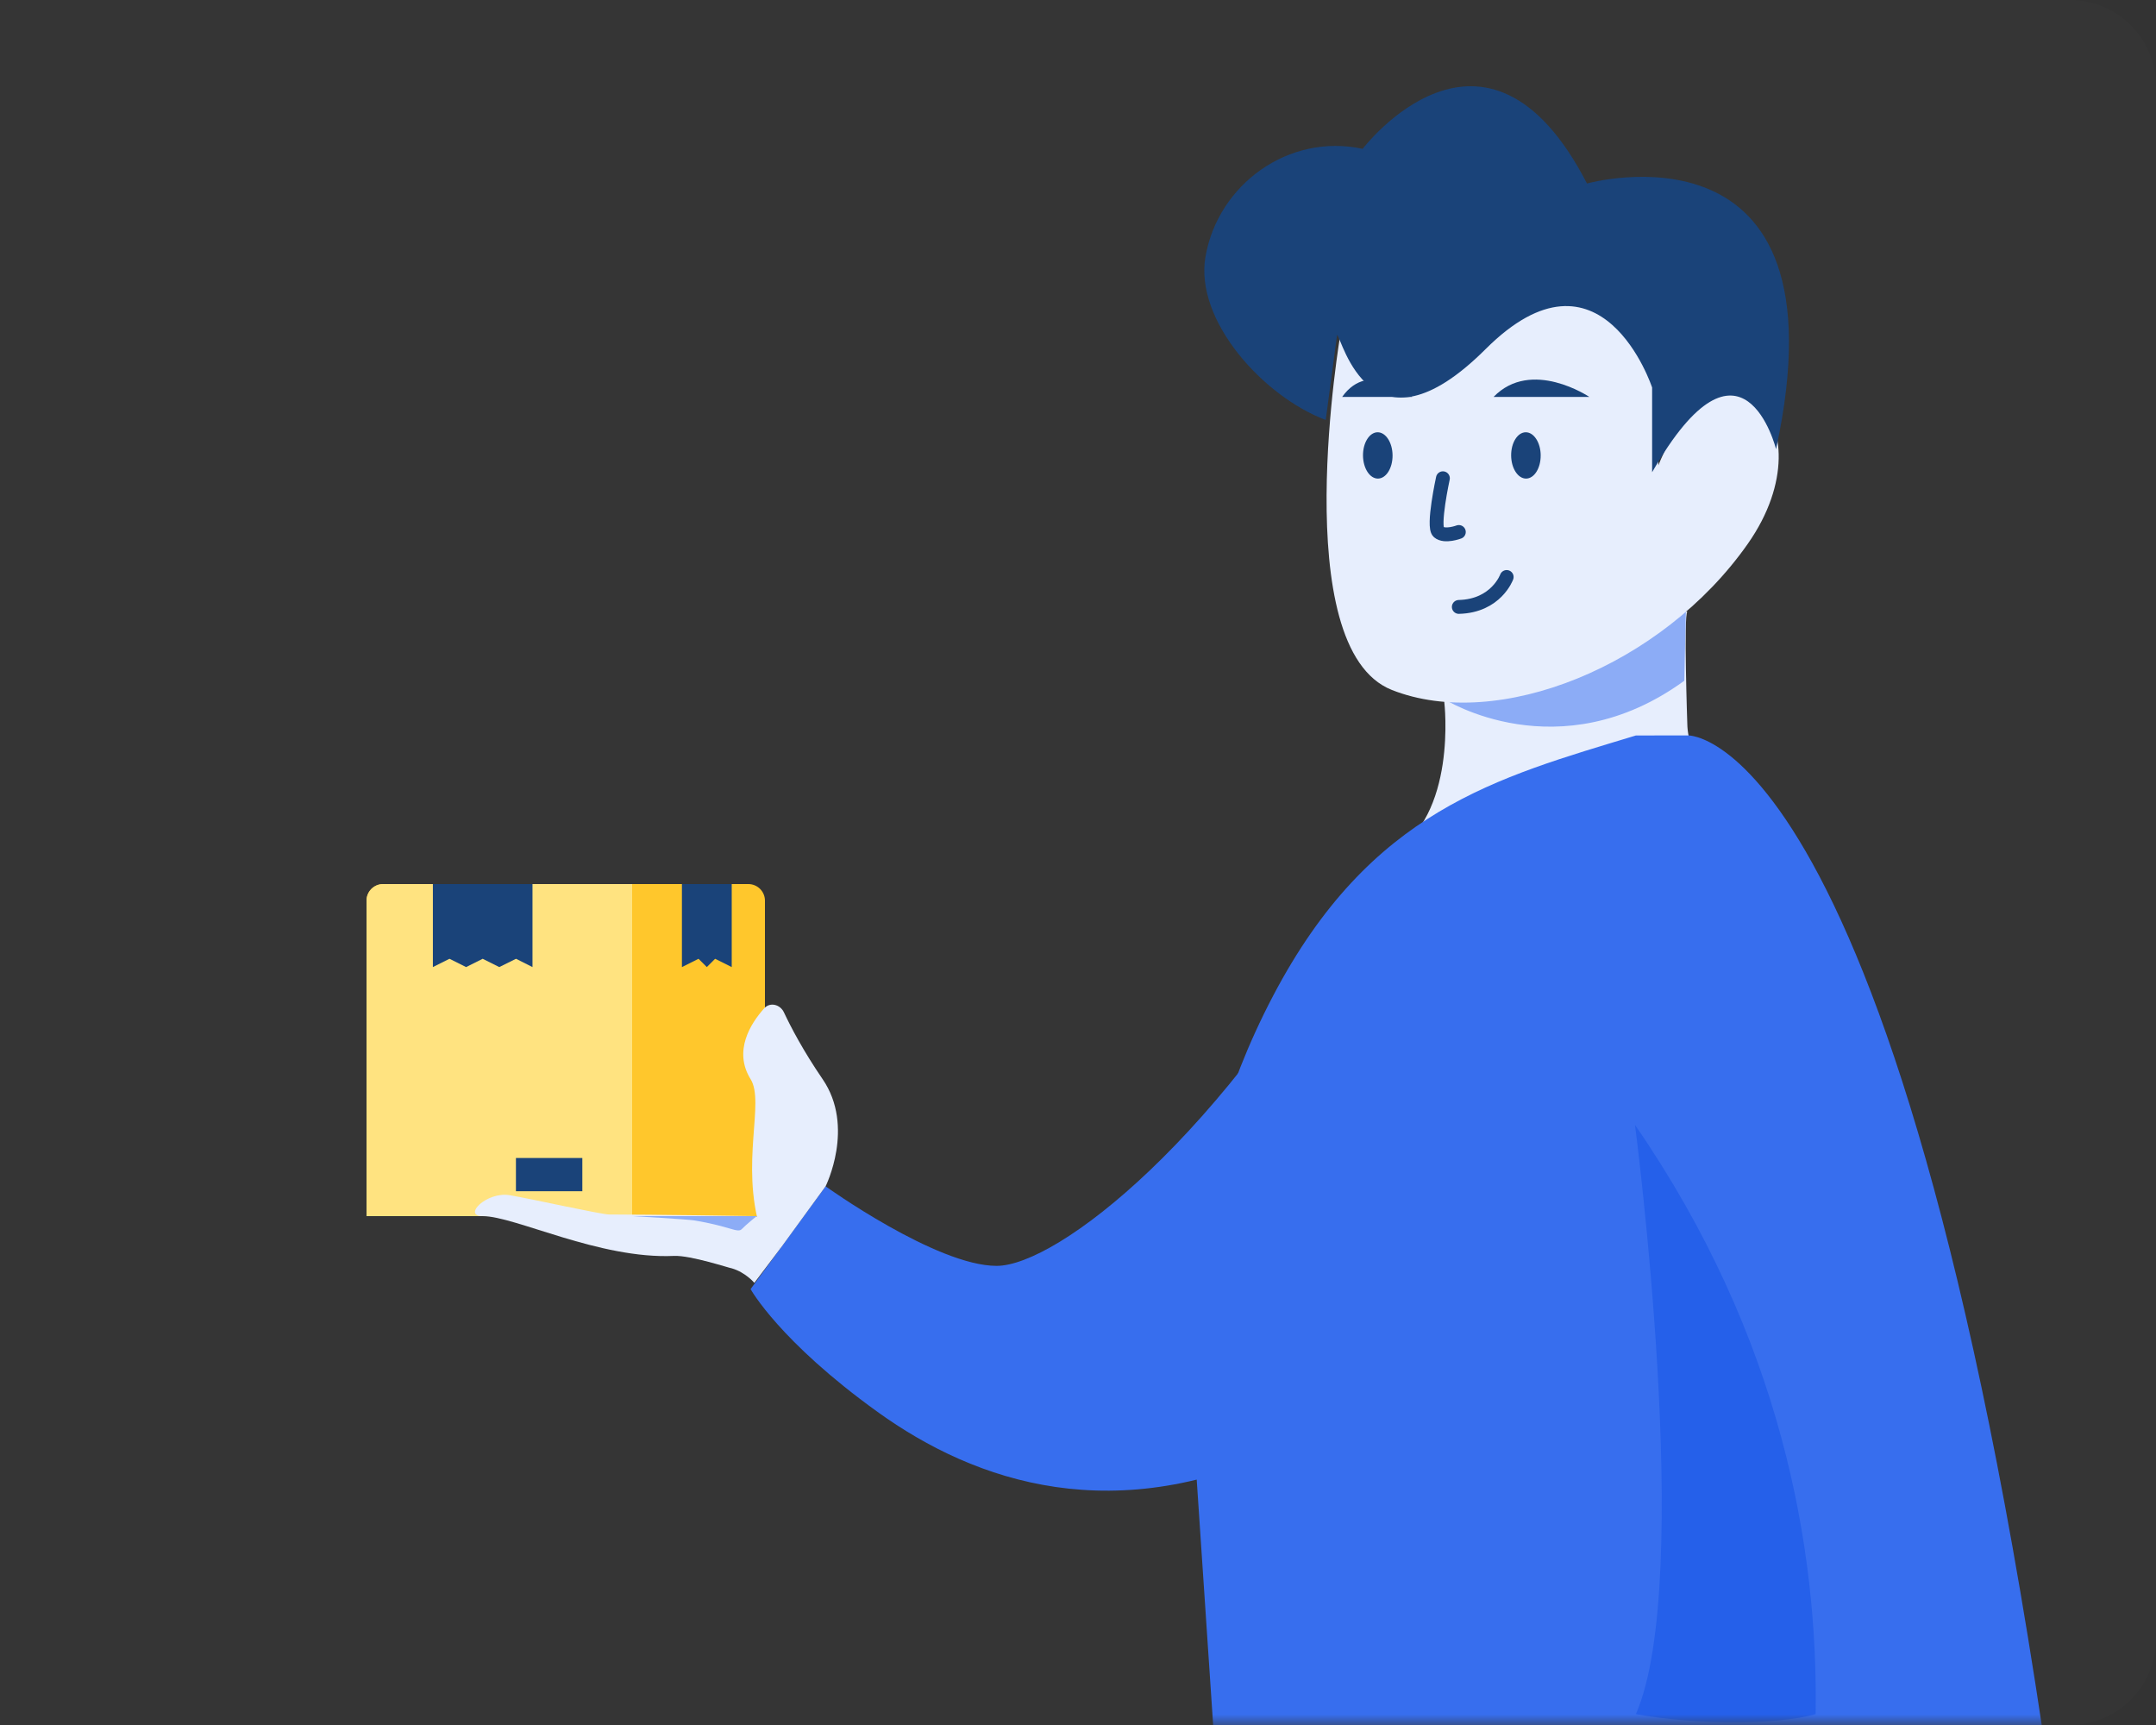 <svg xmlns="http://www.w3.org/2000/svg" width="100" height="80" fill="none" viewBox="0 0 100 80">
    <rect x="0" y="0" width="100" height="80" fill="#333333" stroke="none"/>
    <g style="mix-blend-mode:darken">
        <path fill="#D8D8D8" fill-opacity=".01" d="M0 0h96c2.21 0 4 1.79 4 4v72c0 2.21-1.79 4-4 4H0V0z"/>
        <mask id="prefix__a" width="100" height="80" x="0" y="0" maskUnits="userSpaceOnUse">
            <path fill="#fff" d="M0 0h96c2.21 0 4 1.79 4 4v72c0 2.21-1.79 4-4 4H0V0z"/>
        </mask>
        <g mask="url(#prefix__a)">
            <path fill="#E7EEFD" fill-rule="evenodd" d="M64.511 39.607c-.898.508 2.856 1.423 5.448 1.352 3.849-.107 6.38-2.328 7.044-2.951.327-.283.834-.799 1.2-1.587.241-.52.347-.998.395-1.351-.338-.822-.336-1.465-.336-1.465s-.174-5.087 0-5.236c0 0-11.609-1.029-11.27 4.216 0 0 .62 5.269-2.48 7.022z" clip-rule="evenodd"/>
            <path fill="#F7A79A" fill-rule="evenodd" d="M64.978 38.608l-.228.16.228-.16z" clip-rule="evenodd"/>
            <path fill="#8CACF6" fill-rule="evenodd" d="M66.986 32.423s5.31 3.378 11.136-.852l.073-3.202s-12.227-1.7-11.21 4.054z" clip-rule="evenodd"/>
            <path fill="#E7EEFD" fill-rule="evenodd" d="M62.186 15.405s-2.54 14.645 2.37 16.592c4.91 1.947 12.529-1.101 16.508-6.773 3.979-5.672-1.27-10.667-4.148-3.64V11.34l-14.73 4.064z" clip-rule="evenodd"/>
            <path fill="#1A4379" fill-rule="evenodd" d="M64.59 21.115c.005.593-.298 1.077-.677 1.08-.378.003-.689-.475-.694-1.068-.005-.593.298-1.076.676-1.08.378-.002.69.475.695 1.068zM71.46 21.115c.006.593-.297 1.077-.675 1.08-.379.003-.69-.475-.695-1.068-.005-.593.297-1.076.676-1.08.378-.002.69.475.695 1.068z" clip-rule="evenodd"/>
            <path stroke="#1A4379" stroke-linecap="round" stroke-linejoin="round" stroke-width=".643" d="M69.883 26.759s-.483 1.346-2.22 1.388M66.925 22.18s-.49 2.245-.202 2.492c.289.247.941 0 .941 0"/>
            <path fill="#1A4379" fill-rule="evenodd" d="M69.274 18.409h4.445s-2.691-1.812-4.445 0zM62.251 18.409h3.257s-1.971-1.812-3.257 0z" clip-rule="evenodd"/>
            <path fill="#1A4379" fill-rule="evenodd" d="M82.377 20.83s-1.553-6.25-5.748 1.07v-3.927s-2.35-7.142-7.72-1.786c-5.37 5.357-6.664-.513-6.892-.655l-.527 3.945c-2.895-1.09-6.092-4.619-5.577-7.575.582-3.343 3.855-5.74 7.29-4.999 0 0 5.706-7.498 10.405 1.607 0 0 12.168-3.392 8.77 12.32z" clip-rule="evenodd"/>
            <path fill="#376EEE" fill-rule="evenodd" d="M55.406 67.129l.267-10.055c.141-2.258 1-6.364 3.373-10.885 4.52-8.612 10.357-10.116 16.83-12.08l2.414-.003s10.442-.39 17.473 53.468c.4 4.33.329 8.044-.488 10.469 0 0-2.383 6.638-18.659 6.488-5.725-.053-9.498-.193-12.078-.467-4.756-.505-5.46-1.465-6.869-3.171l-2.263-33.764z" clip-rule="evenodd"/>
            <path fill="#2560EA" d="M75.877 79.494c2.722.506 6.621.506 8.336 0 .119-7.697-1.598-17.489-8.378-27.324 0 0 2.764 21.087.042 27.324z"/>
            <path fill="#376EEE" d="M63.26 41C56.774 52.734 49.02 58.707 46.225 58.707c-2.795 0-7.933-3.69-7.933-3.69l-3.478 4.768s1.332 2.415 5.888 5.694c4.555 3.28 11.072 5.5 19.221 1.522C68.07 63.023 69.183 54.356 63.261 41z"/>
        </g>
        <path fill="#FFC72C" d="M17 41.77c0-.425.345-.77.77-.77h16.94c.425 0 .77.345.77.77V56.4H17V41.77z"/>
        <path fill="#FFE380" d="M17 41.77c0-.425.345-.77.77-.77h11.55v15.4H17V41.77z"/>
        <path fill="#1A4379" d="M23.93 53.705H27.01V55.245H23.93zM20.078 41h4.62v3.85l-.764-.385-.776.385-.77-.385-.77.385-.77-.385-.77.385V41zM33.939 41v3.85l-.77-.385-.385.385-.385-.385-.77.385V41h2.31z"/>
        <path fill="#E7EEFD" fill-rule="evenodd" d="M38.293 55.017s1.378-2.754-.138-4.969c-.896-1.308-1.473-2.414-1.796-3.1-.172-.367-.644-.487-.914-.185-.632.706-1.442 1.98-.63 3.285.667 1.073-.483 3.888.456 6.996.178.32.912.871.912.871l2.11-2.898z" clip-rule="evenodd"/>
        <path fill="#E7EEFD" fill-rule="evenodd" d="M36.18 57.915l-1.192 1.58s-.405-.487-1.05-.675c-.065.004-1.908-.61-2.677-.575-3.467.158-7.373-1.845-8.872-1.845-.956 0 .18-1.155 1.258-.97 1.078.186 4.237.894 4.611.894 1.825 0 6.835.076 6.835.076l1.087 1.515z" clip-rule="evenodd"/>
        <path fill="#8CACF6" fill-rule="evenodd" d="M35.095 56.4s-.492.396-.688.6c-.196.203-.527-.123-2.2-.4-.338-.056-2.887-.2-2.887-.2h5.775z" clip-rule="evenodd"/>
    </g>
</svg>
